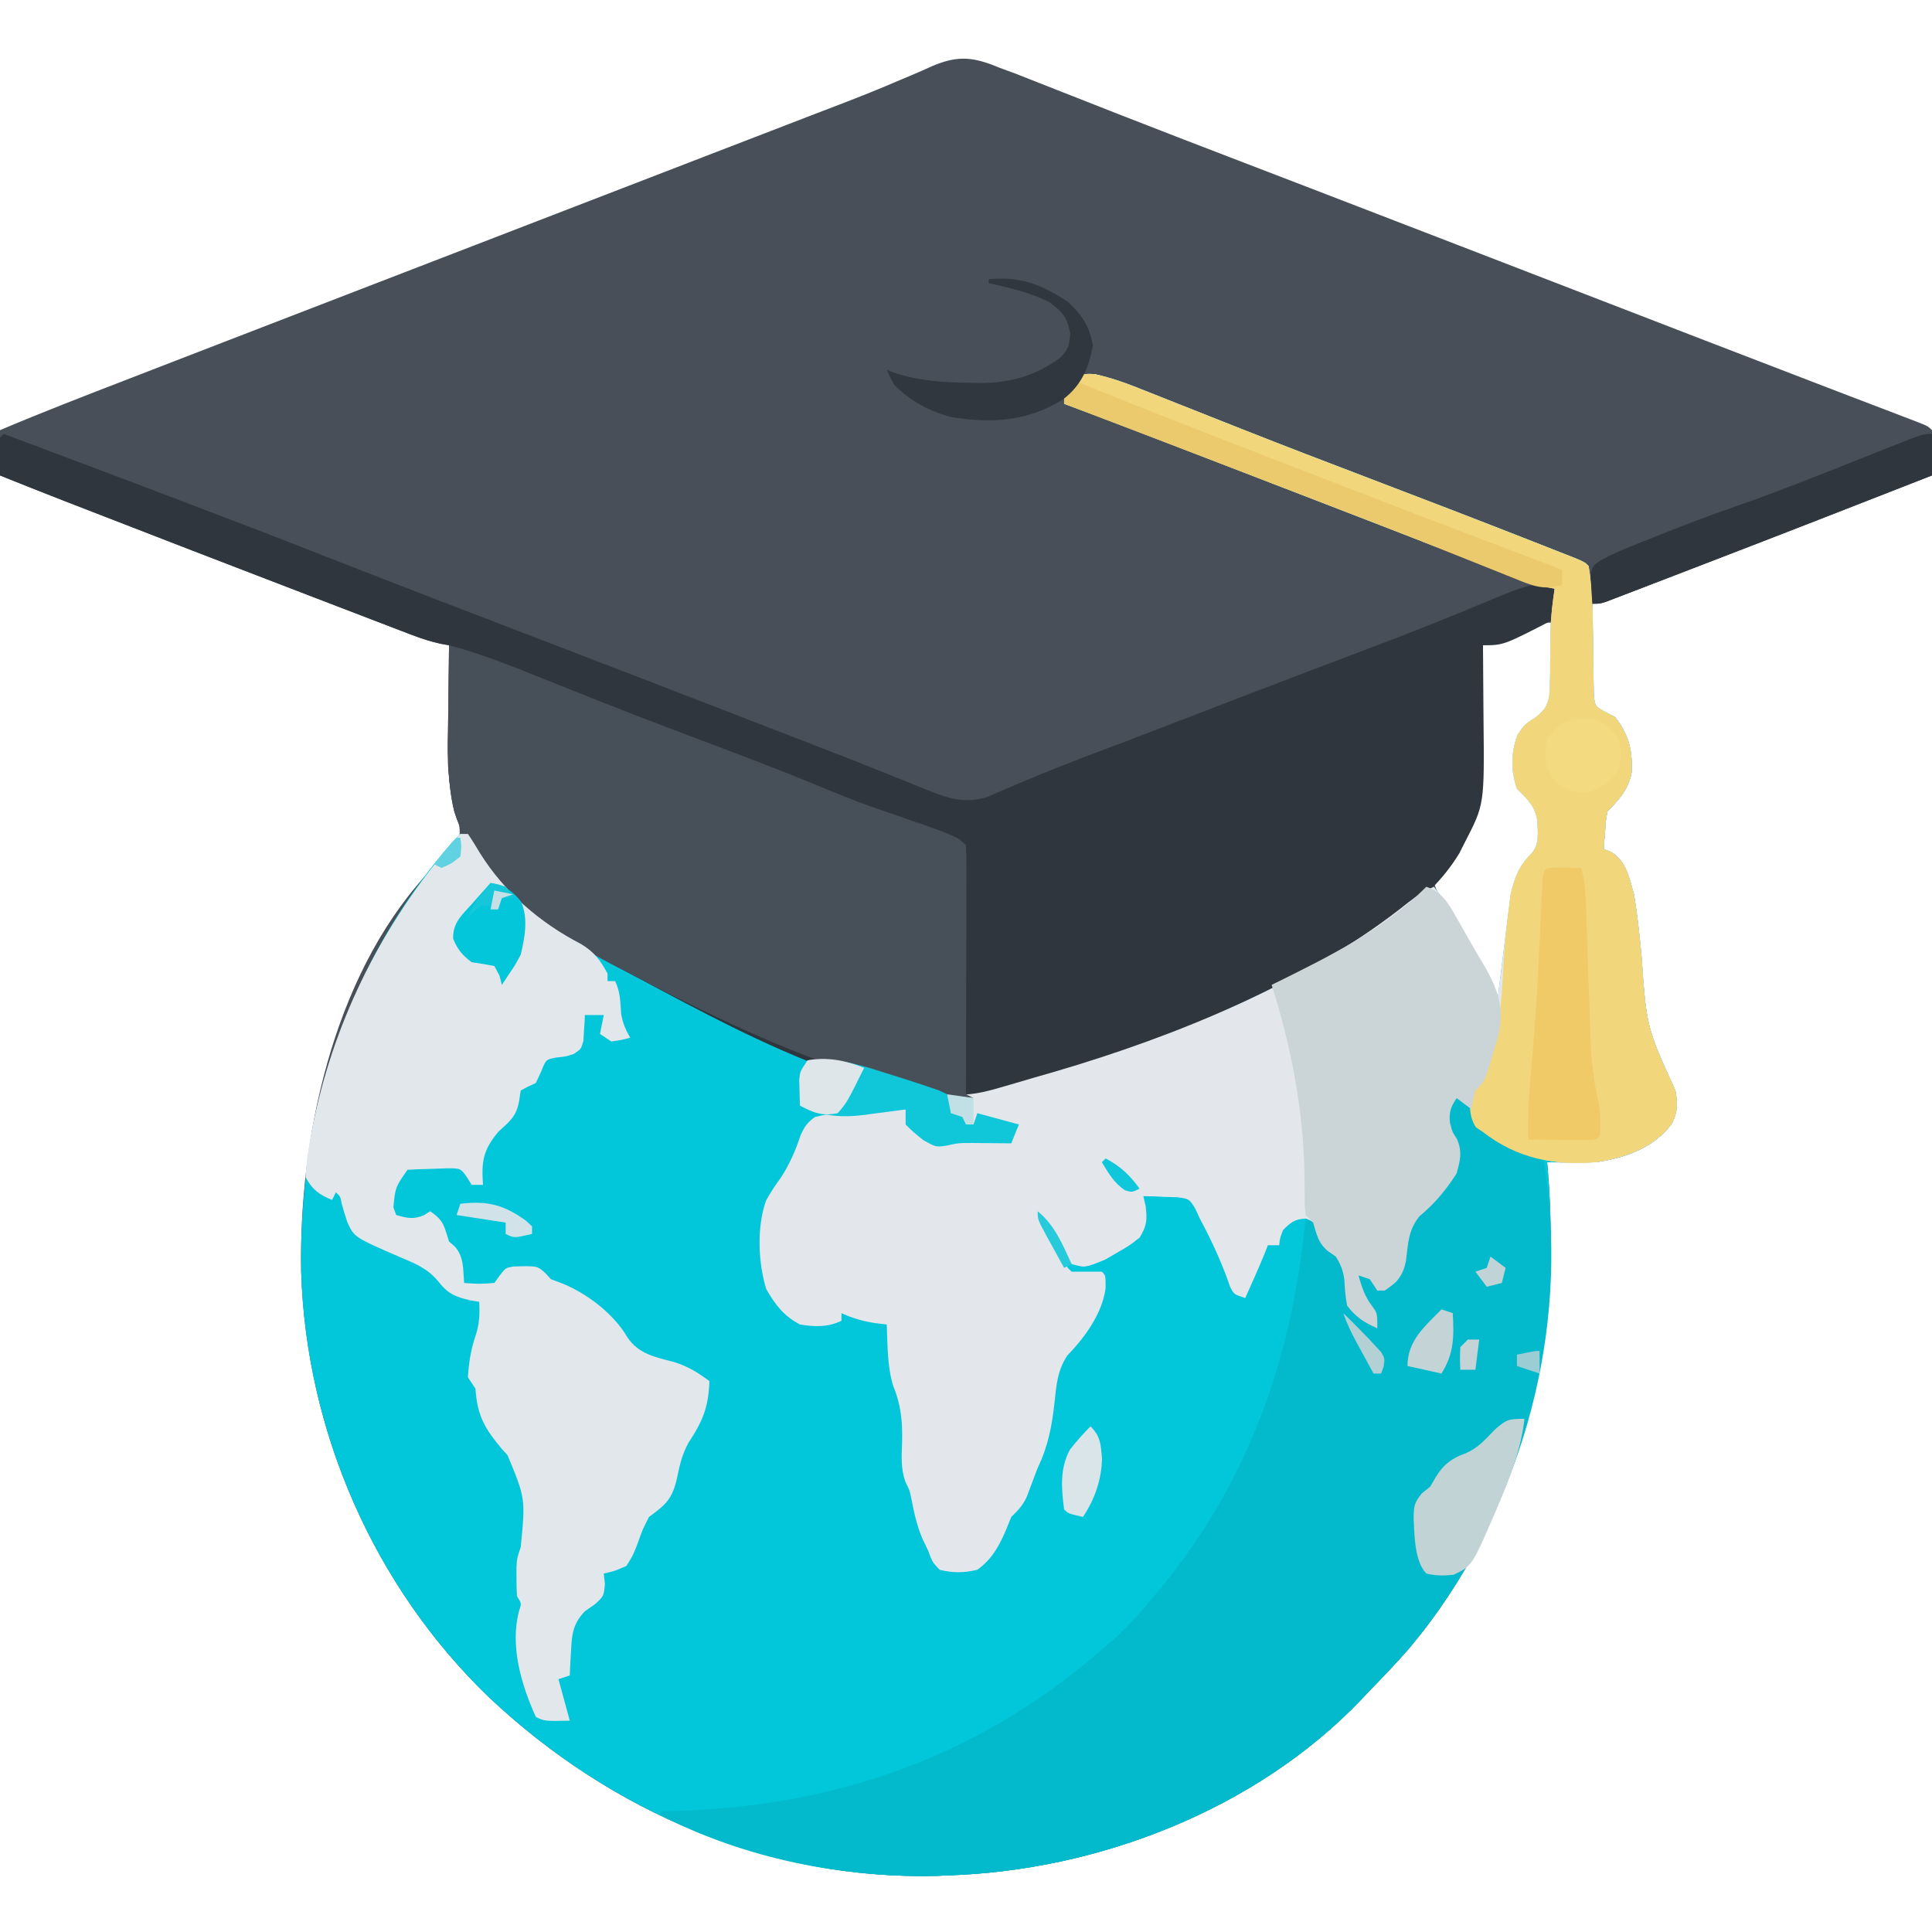 <?xml version="1.0" encoding="UTF-8"?>
<svg version="1.1" xmlns="http://www.w3.org/2000/svg" width="512" height="512">
<path d="M0 0 C1.358 0.498 2.715 0.996 4.074 1.492 C5.423 2.021 6.771 2.553 8.117 3.09 C9.247 3.534 9.247 3.534 10.399 3.987 C12.032 4.629 13.665 5.273 15.296 5.918 C19.858 7.722 24.425 9.51 28.992 11.301 C29.963 11.682 30.934 12.063 31.935 12.456 C43.27 16.898 54.634 21.262 66 25.625 C70.434 27.328 74.867 29.031 79.301 30.734 C80.42 31.164 81.54 31.594 82.693 32.037 C95.53 36.97 108.359 41.922 121.188 46.875 C122.953 47.557 122.953 47.557 124.754 48.252 C131.951 51.03 139.147 53.809 146.344 56.588 C156.224 60.403 166.105 64.218 175.986 68.033 C179.58 69.42 183.173 70.808 186.766 72.196 C197.576 76.37 208.389 80.537 219.211 84.68 C221.068 85.391 222.925 86.103 224.783 86.815 C228.17 88.112 231.558 89.407 234.948 90.699 C236.424 91.264 237.899 91.829 239.375 92.395 C240.042 92.648 240.708 92.901 241.395 93.161 C245.886 94.886 245.886 94.886 247 96 C247.072 98.02 247.084 100.042 247.062 102.062 C247.053 103.167 247.044 104.272 247.035 105.41 C247.018 106.692 247.018 106.692 247 108 C225.764 116.325 204.512 124.607 183.219 132.787 C181.113 133.596 179.007 134.407 176.902 135.219 C173.948 136.357 170.992 137.492 168.035 138.625 C167.147 138.968 166.26 139.311 165.345 139.664 C164.535 139.974 163.725 140.283 162.891 140.602 C161.831 141.009 161.831 141.009 160.749 141.424 C159 142 159 142 157 142 C157.023 146.439 157.1 150.875 157.188 155.312 C157.193 156.575 157.199 157.838 157.205 159.139 C157.234 160.347 157.263 161.556 157.293 162.801 C157.309 163.916 157.324 165.032 157.341 166.181 C157.718 169.198 157.718 169.198 160.4 170.696 C161.258 171.126 162.116 171.557 163 172 C166.655 176.84 167.638 180.573 167.398 186.629 C166.647 191.102 164.11 193.89 161 197 C160.538 199.433 160.538 199.433 160.375 202.125 C160.3 203.035 160.225 203.945 160.148 204.883 C160.099 205.581 160.05 206.28 160 207 C160.616 207.245 161.232 207.49 161.867 207.743 C165.954 210.152 166.789 214.62 168 219 C168.915 224.373 169.475 229.764 170 235.188 C171.325 254.183 171.325 254.183 179 271 C179.579 274.409 179.66 276.763 178.004 279.867 C173.13 286.301 165.777 288.804 158 290 C155.73 290.067 153.458 290.085 151.188 290.062 C150.026 290.053 148.865 290.044 147.668 290.035 C146.347 290.018 146.347 290.018 145 290 C145.072 290.79 145.144 291.58 145.219 292.395 C148.971 337.999 138.295 383.272 108.438 418.861 C105.083 422.699 101.566 426.359 98 430 C97.242 430.808 96.484 431.616 95.703 432.449 C67.822 461.602 25.886 477.802 -14 479 C-14.843 479.04 -15.686 479.08 -16.555 479.121 C-61.199 480.303 -103.178 462.163 -135.336 431.879 C-165.9 402.522 -183.928 361.23 -185.191 318.883 C-185.798 283.582 -176.893 241.398 -152.434 214.262 C-151.899 213.713 -151.364 213.164 -150.812 212.598 C-150.291 212.052 -149.77 211.506 -149.234 210.944 C-147.783 209.472 -146.274 208.058 -144.762 206.648 C-143.026 204.2 -142.977 203.175 -143.375 200.149 C-143.95 197.788 -144.545 195.432 -145.154 193.08 C-146.908 185.597 -146.309 177.758 -146.188 170.125 C-146.172 168.454 -146.159 166.784 -146.146 165.113 C-146.114 161.075 -146.062 157.038 -146 153 C-146.725 152.871 -147.45 152.742 -148.198 152.609 C-150.882 152.026 -153.277 151.242 -155.839 150.26 C-156.783 149.901 -157.728 149.541 -158.701 149.17 C-159.722 148.776 -160.744 148.382 -161.797 147.977 C-163.42 147.356 -163.42 147.356 -165.075 146.723 C-168.635 145.361 -172.192 143.993 -175.75 142.625 C-178.216 141.68 -180.683 140.734 -183.149 139.789 C-203.865 131.847 -224.558 123.844 -245.238 115.809 C-246.507 115.316 -246.507 115.316 -247.801 114.814 C-253.548 112.578 -259.277 110.297 -265 108 C-265 104.04 -265 100.08 -265 96 C-253.866 91.271 -242.594 86.923 -231.312 82.562 C-229.149 81.725 -226.986 80.888 -224.822 80.05 C-217.883 77.364 -210.941 74.682 -204 72 C-202.852 71.556 -201.704 71.113 -200.521 70.656 C-186.313 65.167 -172.103 59.683 -157.892 54.202 C-149.501 50.965 -141.11 47.727 -132.719 44.488 C-131.544 44.035 -130.368 43.581 -129.158 43.114 C-124.43 41.289 -119.702 39.464 -114.974 37.639 C-102.797 32.939 -90.621 28.239 -78.443 23.542 C-73.946 21.808 -69.449 20.074 -64.953 18.339 C-61.913 17.166 -58.872 15.994 -55.832 14.822 C-53.559 13.945 -51.287 13.069 -49.015 12.191 C-46.836 11.351 -44.655 10.515 -42.473 9.683 C-37.135 7.64 -31.847 5.526 -26.599 3.26 C-25.568 2.826 -24.537 2.392 -23.475 1.944 C-21.543 1.127 -19.622 0.287 -17.713 -0.582 C-10.854 -3.448 -6.767 -2.832 0 0 Z M135.875 150 C135.121 150.286 134.367 150.572 133.59 150.867 C131.725 151.575 129.863 152.287 128 153 C127.98 154.038 127.96 155.076 127.94 156.146 C127.863 160.041 127.775 163.936 127.683 167.832 C127.645 169.509 127.61 171.187 127.578 172.865 C127.143 195.706 127.143 195.706 122.125 205.312 C121.633 206.278 121.14 207.244 120.633 208.238 C118.969 211.053 117.103 213.501 115 216 C116.454 220.015 118.398 223.402 120.688 227 C124.779 233.507 128.434 240.192 132 247 C132.33 247 132.66 247 133 247 C133.105 246.092 133.211 245.185 133.32 244.25 C133.719 240.86 134.128 237.472 134.544 234.085 C134.722 232.623 134.895 231.16 135.065 229.697 C135.31 227.586 135.57 225.477 135.832 223.367 C135.984 222.1 136.136 220.833 136.292 219.527 C137.156 215.224 138.424 211.498 141.656 208.426 C144.072 205.862 143.517 202.857 143.434 199.508 C142.744 195.52 140.826 193.826 138 191 C136.34 186.019 136.401 181.697 138.125 176.812 C140 174 140 174 143.094 172.031 C145.296 170.242 145.93 169.356 146.488 166.536 C146.591 163.566 146.523 160.655 146.375 157.688 C146.348 156.661 146.321 155.634 146.293 154.576 C146.222 152.049 146.124 149.525 146 147 C142.442 147 139.167 148.738 135.875 150 Z " fill="#484F58" transform="translate(265,18)"/>
<path d="M0 0 C4.553 1 8.665 2.514 12.979 4.256 C14.303 4.779 14.303 4.779 15.655 5.314 C17.566 6.07 19.476 6.83 21.385 7.592 C26.549 9.655 31.724 11.694 36.896 13.736 C37.967 14.16 39.038 14.583 40.141 15.019 C50.476 19.102 60.85 23.078 71.233 27.036 C86.266 32.766 101.285 38.532 116.26 44.416 C116.966 44.692 117.672 44.969 118.399 45.253 C120.341 46.014 122.281 46.779 124.221 47.545 C125.299 47.97 126.377 48.394 127.488 48.832 C129.885 49.853 129.885 49.853 130.885 50.853 C131.834 56.391 131.947 62.026 132.025 67.631 C132.054 69.389 132.054 69.389 132.084 71.183 C132.118 73.615 132.136 76.048 132.139 78.48 C132.163 79.644 132.188 80.807 132.213 82.006 C132.227 83.583 132.227 83.583 132.241 85.193 C132.625 88.066 132.625 88.066 135.282 89.527 C136.141 89.965 137 90.402 137.885 90.853 C141.539 95.693 142.523 99.427 142.283 105.482 C141.532 109.955 138.995 112.743 135.885 115.853 C135.423 118.286 135.423 118.286 135.26 120.978 C135.185 121.888 135.11 122.798 135.033 123.736 C134.984 124.435 134.935 125.133 134.885 125.853 C135.501 126.098 136.117 126.344 136.752 126.596 C140.839 129.005 141.674 133.473 142.885 137.853 C143.8 143.226 144.36 148.617 144.885 154.041 C146.21 173.036 146.21 173.036 153.885 189.853 C154.464 193.262 154.545 195.616 152.889 198.72 C148.015 205.154 140.662 207.658 132.885 208.853 C130.615 208.92 128.343 208.939 126.072 208.916 C124.911 208.907 123.749 208.898 122.553 208.888 C121.232 208.871 121.232 208.871 119.885 208.853 C119.957 209.643 120.029 210.434 120.104 211.248 C123.856 256.853 113.18 302.126 83.323 337.715 C79.968 341.552 76.451 345.212 72.885 348.853 C72.127 349.662 71.369 350.47 70.588 351.302 C42.707 380.456 0.771 396.656 -39.115 397.853 C-39.958 397.893 -40.801 397.933 -41.67 397.974 C-86.314 399.157 -128.293 381.017 -160.451 350.732 C-191.015 321.375 -209.043 280.084 -210.307 237.736 C-211.021 196.112 -197.884 155.748 -170.365 124.135 C-169.623 123.382 -168.88 122.629 -168.115 121.853 C-167.455 121.853 -166.795 121.853 -166.115 121.853 C-164.988 123.498 -163.939 125.197 -162.928 126.916 C-154.906 139.787 -142.512 148.12 -129.115 154.853 C-127.899 155.474 -126.683 156.095 -125.467 156.717 C-122.058 158.448 -118.633 160.146 -115.199 161.83 C-113.85 162.493 -112.502 163.159 -111.156 163.83 C-90.986 173.864 -69.695 181.471 -48.115 187.853 C-46.878 188.226 -45.64 188.598 -44.365 188.982 C-33.275 192.074 -24.889 189.108 -14.115 185.853 C-12.968 185.527 -11.821 185.201 -10.639 184.865 C21.513 175.398 56.88 161.124 83.143 139.955 C85.369 138.248 87.33 136.966 89.885 135.853 C96.831 144.8 101.766 154.796 106.885 164.853 C107.043 163.537 107.043 163.537 107.204 162.195 C107.604 158.917 108.013 155.641 108.429 152.365 C108.606 150.952 108.78 149.538 108.949 148.123 C109.195 146.081 109.454 144.042 109.717 142.002 C109.945 140.164 109.945 140.164 110.177 138.288 C111.054 134.033 112.343 130.319 115.541 127.279 C117.957 124.716 117.401 121.711 117.318 118.361 C116.629 114.373 114.711 112.679 111.885 109.853 C110.225 104.872 110.286 100.551 112.01 95.666 C113.885 92.853 113.885 92.853 116.951 90.885 C119.123 89.116 119.808 88.185 120.45 85.424 C120.666 82.451 120.718 79.522 120.697 76.541 C120.722 74.524 120.749 72.507 120.779 70.49 C120.788 69.533 120.796 68.575 120.805 67.589 C120.911 63.954 121.348 60.448 121.885 56.853 C121.151 56.721 120.418 56.589 119.662 56.453 C117.119 55.904 114.87 55.19 112.448 54.253 C111.16 53.758 111.16 53.758 109.846 53.252 C108.915 52.89 107.984 52.528 107.025 52.154 C106.032 51.771 105.04 51.388 104.017 50.993 C100.721 49.721 97.428 48.444 94.135 47.166 C91.827 46.274 89.52 45.383 87.212 44.491 C82.319 42.602 77.428 40.71 72.537 38.816 C61.607 34.583 50.672 30.362 39.737 26.142 C35.466 24.493 31.195 22.842 26.925 21.19 C15.267 16.684 3.602 12.202 -8.115 7.853 C-8.115 4.853 -8.115 4.853 -6.053 2.103 C-3.115 -0.147 -3.115 -0.147 0 0 Z " fill="#02C6DA" transform="translate(290.115,99.147)"/>
<path d="M0 0 C29.047 10.884 58.076 21.801 86.958 33.116 C88.644 33.777 90.33 34.437 92.016 35.098 C92.844 35.422 93.672 35.747 94.526 36.081 C103.545 39.61 112.583 43.09 121.625 46.562 C122.43 46.872 123.234 47.181 124.063 47.499 C128.912 49.361 133.76 51.222 138.609 53.083 C160.92 61.644 183.219 70.236 205.5 78.875 C206.508 79.266 207.516 79.657 208.555 80.059 C210.534 80.826 212.512 81.594 214.49 82.361 C216.421 83.11 218.353 83.858 220.285 84.605 C225.329 86.557 230.358 88.542 235.371 90.571 C236.413 90.99 237.456 91.408 238.53 91.839 C240.52 92.639 242.507 93.447 244.491 94.264 C250.095 96.507 254.451 98.06 260.447 96.269 C261.235 95.93 262.024 95.591 262.836 95.242 C263.737 94.863 264.638 94.484 265.566 94.094 C266.493 93.692 267.42 93.289 268.375 92.875 C276.096 89.581 283.875 86.513 291.742 83.589 C296.045 81.989 300.333 80.347 304.617 78.695 C305.356 78.411 306.095 78.126 306.857 77.832 C308.397 77.239 309.936 76.645 311.476 76.051 C323.068 71.578 334.665 67.12 346.281 62.711 C347.212 62.358 348.143 62.004 349.101 61.64 C353.583 59.938 358.066 58.239 362.55 56.543 C371.883 53.006 381.154 49.351 390.367 45.512 C405.498 39.216 405.498 39.216 411 41 C411 43.64 411 46.28 411 49 C397.483 56 397.483 56 392 56 C392.01 57.038 392.021 58.076 392.032 59.146 C392.068 63.041 392.091 66.936 392.11 70.832 C392.12 72.509 392.133 74.187 392.151 75.865 C392.377 98.226 392.377 98.226 387.188 108.25 C386.707 109.204 386.226 110.158 385.73 111.141 C377.068 125.454 360.568 134.617 346 142 C344.99 142.517 343.979 143.034 342.938 143.566 C319.153 155.639 294.658 165.583 269 173 C267.832 173.349 266.664 173.699 265.461 174.059 C235.46 182.434 190.119 155.666 164 142 C162.975 141.466 161.95 140.933 160.895 140.383 C144.117 131.45 125.386 119.175 119.398 100.08 C117.258 91.34 117.782 82.305 117.875 73.375 C117.885 71.686 117.894 69.997 117.902 68.309 C117.924 64.206 117.959 60.103 118 56 C117.275 55.871 116.55 55.742 115.802 55.609 C113.118 55.026 110.723 54.242 108.161 53.26 C107.217 52.901 106.272 52.541 105.299 52.17 C104.278 51.776 103.256 51.382 102.203 50.977 C101.121 50.563 100.04 50.15 98.925 49.723 C95.365 48.361 91.808 46.993 88.25 45.625 C85.784 44.68 83.317 43.734 80.851 42.789 C60.135 34.847 39.442 26.844 18.762 18.809 C17.916 18.48 17.07 18.152 16.199 17.814 C10.452 15.578 4.722 13.299 -1 11 C-1.098 3.285 -1.098 3.285 -1 1 C-0.67 0.67 -0.34 0.34 0 0 Z " fill="#30363D" transform="translate(1,115)"/>
<path d="M0 0 C4.553 1 8.665 2.514 12.979 4.256 C14.303 4.779 14.303 4.779 15.655 5.314 C17.566 6.07 19.476 6.83 21.385 7.592 C26.549 9.655 31.724 11.694 36.896 13.736 C37.967 14.16 39.038 14.583 40.141 15.019 C50.476 19.102 60.85 23.078 71.233 27.036 C86.266 32.766 101.285 38.532 116.26 44.416 C116.966 44.692 117.672 44.969 118.399 45.253 C120.341 46.014 122.281 46.779 124.221 47.545 C125.299 47.97 126.377 48.394 127.488 48.832 C129.885 49.853 129.885 49.853 130.885 50.853 C131.834 56.391 131.947 62.026 132.025 67.631 C132.045 68.803 132.064 69.975 132.084 71.183 C132.118 73.615 132.136 76.048 132.139 78.48 C132.163 79.644 132.188 80.807 132.213 82.006 C132.227 83.583 132.227 83.583 132.241 85.193 C132.625 88.066 132.625 88.066 135.282 89.527 C136.141 89.965 137 90.402 137.885 90.853 C141.539 95.693 142.523 99.427 142.283 105.482 C141.532 109.955 138.995 112.743 135.885 115.853 C135.423 118.286 135.423 118.286 135.26 120.978 C135.185 121.888 135.11 122.798 135.033 123.736 C134.96 124.784 134.96 124.784 134.885 125.853 C135.501 126.098 136.117 126.344 136.752 126.596 C140.839 129.005 141.674 133.473 142.885 137.853 C143.8 143.226 144.36 148.617 144.885 154.041 C146.21 173.036 146.21 173.036 153.885 189.853 C154.464 193.262 154.545 195.616 152.889 198.72 C147.988 205.19 140.677 207.588 132.885 208.853 C120.581 209.849 110.684 207.26 101.135 199.416 C99.526 197.405 98.826 195.237 97.885 192.853 C97.225 192.523 96.565 192.193 95.885 191.853 C94.372 194.256 93.848 195.487 94.135 198.353 C94.766 200.829 94.766 200.829 96.01 202.728 C97.439 206.2 96.89 208.247 95.885 211.853 C93.123 216.17 90.032 219.91 86.072 223.166 C83.051 226.878 83.076 230.364 82.479 235.025 C81.622 239.104 80.248 240.499 76.885 242.853 C76.225 242.853 75.565 242.853 74.885 242.853 C74.225 241.863 73.565 240.873 72.885 239.853 C71.895 239.523 70.905 239.193 69.885 238.853 C70.793 241.926 71.551 244.417 73.51 246.978 C74.885 248.853 74.885 248.853 74.885 252.853 C71.463 251.387 69.12 249.859 66.885 246.853 C66.453 244.579 66.261 242.384 66.158 240.072 C65.852 237.59 65.184 235.981 63.885 233.853 C63.225 233.4 62.565 232.946 61.885 232.478 C59.885 230.853 59.885 230.853 58.885 227.728 C58.208 224.764 58.208 224.764 56.01 223.791 C53.063 223.877 51.949 224.789 49.885 226.853 C49.089 228.947 49.089 228.947 48.885 230.853 C47.895 230.853 46.905 230.853 45.885 230.853 C45.514 231.812 45.514 231.812 45.135 232.791 C43.477 236.853 41.681 240.851 39.885 244.853 C36.885 243.853 36.885 243.853 35.893 241.92 C35.601 241.093 35.31 240.267 35.01 239.416 C32.994 234.025 30.603 228.924 27.885 223.853 C27.467 222.948 27.049 222.043 26.619 221.111 C25.041 218.568 25.041 218.568 21.967 218.146 C20.888 218.111 19.809 218.077 18.697 218.041 C17.611 217.993 16.524 217.945 15.404 217.896 C14.573 217.882 13.741 217.868 12.885 217.853 C13.194 219.184 13.194 219.184 13.51 220.541 C13.927 224.228 13.794 225.699 11.885 228.853 C9.135 230.978 9.135 230.978 5.885 232.853 C4.895 233.431 3.905 234.008 2.885 234.603 C-2.479 236.838 -2.479 236.838 -6.115 235.853 C-8.503 232.714 -10.287 229.338 -12.115 225.853 C-12.445 225.523 -12.775 225.193 -13.115 224.853 C-12.138 226.834 -11.159 228.813 -10.178 230.791 C-9.36 232.444 -9.36 232.444 -8.525 234.131 C-7.368 236.701 -7.368 236.701 -6.115 237.853 C-4.795 237.853 -3.475 237.853 -2.115 237.853 C-0.795 237.853 0.525 237.853 1.885 237.853 C2.885 238.853 2.885 238.853 2.885 242.228 C1.968 249.015 -2.585 255.226 -7.248 260.068 C-9.938 264.081 -10.161 267.994 -10.678 272.728 C-11.398 279.021 -12.365 284.128 -15.115 289.853 C-16.108 292.437 -17.086 295.025 -18.053 297.619 C-19.144 299.914 -20.308 301.109 -22.115 302.853 C-22.548 303.926 -22.981 304.998 -23.428 306.103 C-25.213 310.374 -27.273 314.135 -31.115 316.853 C-34.626 317.712 -37.607 317.73 -41.115 316.853 C-43.053 314.791 -43.053 314.791 -44.115 311.853 C-44.631 310.781 -45.146 309.708 -45.678 308.603 C-47.117 305.171 -47.896 301.713 -48.588 298.064 C-49.053 295.788 -49.053 295.788 -50.178 293.564 C-51.399 290.033 -51.204 286.778 -51.053 283.103 C-50.931 277.658 -51.295 273.272 -53.381 268.224 C-55.004 262.984 -54.89 257.304 -55.115 251.853 C-56.693 251.668 -56.693 251.668 -58.303 251.478 C-61.575 250.942 -64.121 250.214 -67.115 248.853 C-67.115 249.513 -67.115 250.173 -67.115 250.853 C-70.645 252.618 -74.271 252.501 -78.115 251.853 C-82.395 249.635 -84.681 246.61 -87.053 242.478 C-89.22 235.403 -89.591 225.993 -87.096 218.994 C-85.889 216.821 -84.601 214.843 -83.115 212.853 C-80.811 209.22 -79.29 205.792 -77.959 201.72 C-76.919 199.419 -76.182 198.34 -74.115 196.853 C-70.857 196.123 -70.857 196.123 -66.99 195.666 C-66.322 195.585 -65.655 195.505 -64.967 195.422 C-59.98 194.857 -55.125 194.677 -50.115 194.853 C-49.909 195.596 -49.703 196.338 -49.49 197.103 C-47.654 200.776 -45.765 202.028 -42.115 203.853 C-40.108 203.565 -38.109 203.224 -36.115 202.853 C-33.658 202.787 -31.199 202.768 -28.74 202.791 C-27.495 202.8 -26.25 202.809 -24.967 202.818 C-23.555 202.836 -23.555 202.836 -22.115 202.853 C-21.455 201.533 -20.795 200.213 -20.115 198.853 C-20.742 198.793 -21.368 198.732 -22.014 198.67 C-22.831 198.586 -23.648 198.502 -24.49 198.416 C-25.708 198.294 -25.708 198.294 -26.951 198.17 C-29.115 197.853 -29.115 197.853 -31.115 196.853 C-31.445 197.513 -31.775 198.173 -32.115 198.853 C-32.775 198.853 -33.435 198.853 -34.115 198.853 C-34.445 198.193 -34.775 197.533 -35.115 196.853 C-36.105 196.523 -37.095 196.193 -38.115 195.853 C-38.61 193.378 -38.61 193.378 -39.115 190.853 C-38.134 190.898 -37.153 190.944 -36.143 190.99 C-31.746 190.984 -27.868 189.912 -23.678 188.666 C-22.885 188.436 -22.092 188.206 -21.275 187.969 C-19.65 187.495 -18.026 187.016 -16.404 186.532 C-14.397 185.937 -12.384 185.364 -10.369 184.795 C21.68 175.377 56.976 161.047 83.143 139.955 C85.369 138.248 87.33 136.966 89.885 135.853 C96.831 144.8 101.766 154.796 106.885 164.853 C107.043 163.537 107.043 163.537 107.204 162.195 C107.604 158.917 108.013 155.641 108.429 152.365 C108.606 150.952 108.78 149.538 108.949 148.123 C109.195 146.081 109.454 144.042 109.717 142.002 C109.869 140.776 110.021 139.551 110.177 138.288 C111.054 134.033 112.343 130.319 115.541 127.279 C117.957 124.716 117.401 121.711 117.318 118.361 C116.629 114.373 114.711 112.679 111.885 109.853 C110.225 104.872 110.286 100.551 112.01 95.666 C113.885 92.853 113.885 92.853 116.951 90.885 C119.123 89.116 119.808 88.185 120.45 85.424 C120.666 82.451 120.718 79.522 120.697 76.541 C120.722 74.524 120.749 72.507 120.779 70.49 C120.788 69.533 120.796 68.575 120.805 67.589 C120.911 63.954 121.348 60.448 121.885 56.853 C121.151 56.721 120.418 56.589 119.662 56.453 C117.119 55.904 114.87 55.19 112.448 54.253 C111.589 53.923 110.731 53.593 109.846 53.252 C108.915 52.89 107.984 52.528 107.025 52.154 C106.032 51.771 105.04 51.388 104.017 50.993 C100.721 49.721 97.428 48.444 94.135 47.166 C91.827 46.274 89.52 45.383 87.212 44.491 C82.319 42.602 77.428 40.71 72.537 38.816 C61.607 34.583 50.672 30.362 39.737 26.142 C35.466 24.493 31.195 22.842 26.925 21.19 C15.267 16.684 3.602 12.202 -8.115 7.853 C-8.115 4.853 -8.115 4.853 -6.053 2.103 C-3.115 -0.147 -3.115 -0.147 0 0 Z " fill="#E3E7EB" transform="translate(290.115,99.147)"/>
<path d="M0 0 C0.99 0.33 1.98 0.66 3 1 C3.454 1.928 3.908 2.856 4.375 3.812 C8.099 11.118 15.59 13.588 23 16 C30.001 57.818 19.369 101.059 -4.812 135.75 C-10.29 143.419 -16.414 150.276 -23 157 C-23.758 157.808 -24.516 158.616 -25.297 159.449 C-53.178 188.602 -95.114 204.802 -135 206 C-135.843 206.04 -136.686 206.08 -137.555 206.121 C-162.394 206.779 -188.915 201.514 -211 190 C-211 189.67 -211 189.34 -211 189 C-209.035 188.961 -209.035 188.961 -207.031 188.922 C-164.659 187.747 -127.219 174.687 -95 147 C-94.372 146.471 -93.744 145.942 -93.097 145.396 C-88.577 141.574 -84.775 137.564 -81 133 C-80.56 132.478 -80.12 131.955 -79.667 131.417 C-55.313 102.428 -43.643 69.416 -40 32 C-38.066 32.812 -38.066 32.812 -36 34 C-35.296 35.987 -34.629 37.988 -34 40 C-33.01 40.66 -32.02 41.32 -31 42 C-29.172 44.878 -28.842 47.01 -28.812 50.375 C-28.57 53.314 -28.303 54.641 -26.383 56.918 C-24.643 58.389 -22.896 59.738 -21 61 C-22.877 56.104 -22.877 56.104 -26 52 C-26.125 49.375 -26.125 49.375 -26 47 C-24.062 47.312 -24.062 47.312 -22 48 C-21.67 48.99 -21.34 49.98 -21 51 C-18.501 50.428 -18.501 50.428 -16 49 C-14.777 46.327 -14.777 46.327 -14.25 43.188 C-14.028 42.15 -13.807 41.112 -13.578 40.043 C-13.216 38.136 -12.893 36.22 -12.629 34.297 C-11.867 31.516 -10.979 30.755 -8.688 29.062 C-4.23 25.475 -1.568 22.121 -0.062 16.5 C0.01 12.454 -1.125 10.516 -3 7 C-2.732 3.874 -1.798 2.698 0 0 Z " fill="#02BACC" transform="translate(386,291)"/>
<path d="M0 0 C8.454 2.239 16.495 5.472 24.596 8.723 C28.783 10.403 32.975 12.067 37.168 13.73 C38.044 14.078 38.921 14.426 39.824 14.784 C51.667 19.468 63.582 23.962 75.498 28.456 C84.162 31.73 92.768 35.104 101.319 38.664 C106.102 40.65 110.903 42.481 115.812 44.125 C134.589 50.589 134.589 50.589 137 53 C137.094 55.056 137.117 57.114 137.114 59.172 C137.114 59.816 137.114 60.46 137.114 61.123 C137.113 63.261 137.105 65.398 137.098 67.535 C137.096 69.013 137.094 70.492 137.093 71.97 C137.09 75.868 137.08 79.766 137.069 83.664 C137.058 87.638 137.054 91.613 137.049 95.588 C137.038 103.392 137.021 111.196 137 119 C137.66 119.33 138.32 119.66 139 120 C107.021 116.982 74.132 100.719 46 86 C44.975 85.466 43.95 84.933 42.895 84.383 C26.117 75.45 7.386 63.175 1.398 44.08 C-0.742 35.34 -0.218 26.305 -0.125 17.375 C-0.115 15.686 -0.106 13.997 -0.098 12.309 C-0.076 8.206 -0.041 4.103 0 0 Z " fill="#474F59" transform="translate(119,171)"/>
<path d="M0 0 C0.66 0 1.32 0 2 0 C3.127 1.645 4.177 3.344 5.188 5.062 C11.649 15.429 21.114 23.557 32 29.188 C35.518 31.313 37.051 33.414 39 37 C39 37.66 39 38.32 39 39 C39.66 39 40.32 39 41 39 C42.41 41.82 42.376 44.594 42.621 47.711 C43.022 50.136 43.799 51.87 45 54 C42.688 54.625 42.688 54.625 40 55 C38.515 54.01 38.515 54.01 37 53 C37.33 51.35 37.66 49.7 38 48 C36.35 48 34.7 48 33 48 C32.974 48.626 32.948 49.253 32.922 49.898 C32.837 51.124 32.837 51.124 32.75 52.375 C32.704 53.187 32.657 53.999 32.609 54.836 C32 57 32 57 30.113 58.273 C28 59 28 59 25.438 59.25 C22.67 59.788 22.67 59.788 21.438 62.938 C20.963 63.948 20.489 64.959 20 66 C18.948 66.495 18.948 66.495 17.875 67 C16.947 67.495 16.947 67.495 16 68 C15.856 68.928 15.711 69.856 15.562 70.812 C14.829 74.968 13.049 76.164 10 79 C5.953 83.922 5.577 86.865 6 93 C5.01 93 4.02 93 3 93 C2.591 92.345 2.183 91.69 1.762 91.016 C0.073 88.628 0.073 88.628 -3.355 88.609 C-4.62 88.656 -5.885 88.702 -7.188 88.75 C-8.46 88.786 -9.732 88.822 -11.043 88.859 C-12.019 88.906 -12.995 88.952 -14 89 C-17.222 93.608 -17.222 93.608 -17.75 98.938 C-17.503 99.618 -17.255 100.299 -17 101 C-14.085 101.81 -12.539 102.218 -9.688 101.062 C-9.131 100.712 -8.574 100.361 -8 100 C-4.333 102.445 -4.328 103.932 -3 108 C-2.484 108.454 -1.969 108.907 -1.438 109.375 C0.992 112.121 0.707 115.423 1 119 C5.021 119.279 5.021 119.279 9 119 C9.474 118.34 9.949 117.68 10.438 117 C12 115 12 115 14.066 114.629 C20.405 114.456 20.405 114.456 22.594 116.457 C23.058 116.966 23.522 117.475 24 118 C24.99 118.371 25.98 118.743 27 119.125 C33.57 121.773 40.677 127.203 44.25 133.375 C47.211 137.817 51.586 138.628 56.562 139.938 C60.399 141.123 62.785 142.647 66 145 C65.778 151.888 64.238 155.607 60.477 161.312 C58.829 164.311 58.18 166.968 57.5 170.312 C56.261 176.095 54.677 177.589 50 181 C48.254 184.407 48.254 184.407 47 188 C45.688 191.312 45.688 191.312 44 194 C40.812 195.375 40.812 195.375 38 196 C38.103 196.907 38.206 197.815 38.312 198.75 C38 202 38 202 35.688 204.125 C34.801 204.744 33.914 205.363 33 206 C29.77 209.369 29.542 212.169 29.312 216.75 C29.247 217.92 29.181 219.091 29.113 220.297 C29.076 221.189 29.039 222.081 29 223 C28.01 223.33 27.02 223.66 26 224 C26.99 227.63 27.98 231.26 29 235 C22.25 235.125 22.25 235.125 20 234 C16.146 225.463 13.086 215.211 15.57 205.852 C16.226 203.92 16.226 203.92 15 202 C14.904 200.356 14.87 198.709 14.875 197.062 C14.871 195.75 14.871 195.75 14.867 194.41 C15 192 15 192 16 189 C17.255 176.12 17.255 176.12 12.508 164.648 C12.01 164.104 11.513 163.56 11 163 C6.413 157.491 4.488 154.202 4 147 C3.34 146.01 2.68 145.02 2 144 C2.265 139.963 2.762 136.699 4.062 132.875 C5.078 129.762 5.155 127.252 5 124 C3.886 123.814 3.886 123.814 2.75 123.625 C-1.292 122.706 -3.306 121.902 -5.875 118.562 C-8.792 115.045 -12.035 113.84 -16.176 112.07 C-28.158 106.874 -28.158 106.874 -29.996 102.781 C-30.527 101.177 -31.016 99.557 -31.457 97.926 C-31.828 96.009 -31.828 96.009 -33 95 C-33.495 95.99 -33.495 95.99 -34 97 C-37.408 95.59 -39.254 94.282 -41 91 C-40.882 88.013 -40.596 85.416 -40.062 82.5 C-39.845 81.246 -39.845 81.246 -39.624 79.967 C-34.625 52.866 -23.119 28.495 -6 7 C-5.397 6.242 -4.793 5.484 -4.172 4.703 C-2.839 3.086 -1.429 1.533 0 0 Z " fill="#E2E7EB" transform="translate(122,221)"/>
<path d="M0 0 C4.553 1 8.665 2.514 12.979 4.256 C13.862 4.605 14.745 4.954 15.655 5.314 C17.566 6.07 19.476 6.83 21.385 7.592 C26.549 9.655 31.724 11.694 36.896 13.736 C38.503 14.371 38.503 14.371 40.141 15.019 C50.476 19.102 60.85 23.078 71.233 27.036 C86.266 32.766 101.285 38.532 116.26 44.416 C116.966 44.692 117.672 44.969 118.399 45.253 C120.341 46.014 122.281 46.779 124.221 47.545 C125.299 47.97 126.377 48.394 127.488 48.832 C129.885 49.853 129.885 49.853 130.885 50.853 C131.834 56.391 131.947 62.026 132.025 67.631 C132.045 68.803 132.064 69.975 132.084 71.183 C132.118 73.615 132.136 76.048 132.139 78.48 C132.163 79.644 132.188 80.807 132.213 82.006 C132.227 83.583 132.227 83.583 132.241 85.193 C132.625 88.066 132.625 88.066 135.282 89.527 C136.141 89.965 137 90.402 137.885 90.853 C141.539 95.693 142.523 99.427 142.283 105.482 C141.532 109.955 138.995 112.743 135.885 115.853 C135.423 118.286 135.423 118.286 135.26 120.978 C135.185 121.888 135.11 122.798 135.033 123.736 C134.96 124.784 134.96 124.784 134.885 125.853 C135.501 126.098 136.117 126.344 136.752 126.596 C140.839 129.005 141.674 133.473 142.885 137.853 C143.8 143.226 144.36 148.617 144.885 154.041 C146.21 173.036 146.21 173.036 153.885 189.853 C154.464 193.262 154.545 195.616 152.889 198.72 C147.988 205.19 140.677 207.588 132.885 208.853 C121.619 209.765 111.915 207.852 102.885 200.853 C102.266 200.441 101.647 200.028 101.01 199.603 C99.108 196.644 99.228 193.21 99.885 189.853 C100.345 189.253 100.805 188.652 101.279 188.033 C108.21 178.623 107.749 162.501 108.671 151.293 C108.975 147.82 109.373 144.374 109.822 140.916 C109.955 139.875 110.088 138.835 110.225 137.763 C111.141 133.724 112.498 130.171 115.541 127.279 C117.957 124.716 117.401 121.711 117.318 118.361 C116.629 114.373 114.711 112.679 111.885 109.853 C110.225 104.872 110.286 100.551 112.01 95.666 C113.885 92.853 113.885 92.853 116.951 90.885 C119.123 89.116 119.808 88.185 120.45 85.424 C120.666 82.451 120.718 79.522 120.697 76.541 C120.722 74.524 120.749 72.507 120.779 70.49 C120.788 69.533 120.796 68.575 120.805 67.589 C120.911 63.954 121.348 60.448 121.885 56.853 C121.151 56.721 120.418 56.589 119.662 56.453 C117.119 55.904 114.87 55.19 112.448 54.253 C111.589 53.923 110.731 53.593 109.846 53.252 C108.915 52.89 107.984 52.528 107.025 52.154 C106.032 51.771 105.04 51.388 104.017 50.993 C100.721 49.721 97.428 48.444 94.135 47.166 C91.827 46.274 89.52 45.383 87.212 44.491 C82.319 42.602 77.428 40.71 72.537 38.816 C61.607 34.583 50.672 30.362 39.737 26.142 C35.466 24.493 31.195 22.842 26.925 21.19 C15.267 16.684 3.602 12.202 -8.115 7.853 C-8.115 4.853 -8.115 4.853 -6.053 2.103 C-3.115 -0.147 -3.115 -0.147 0 0 Z " fill="#F2D67C" transform="translate(290.115,99.147)"/>
<path d="M0 0 C4.443 1.485 6.112 4.895 8.312 8.75 C8.698 9.418 9.083 10.086 9.48 10.775 C10.273 12.163 11.06 13.555 11.841 14.95 C12.933 16.882 14.068 18.782 15.211 20.684 C19.148 27.495 20.864 32.441 18.883 40.23 C18.591 41.144 18.3 42.058 18 43 C17.75 43.883 17.5 44.766 17.242 45.676 C15.467 51.533 15.467 51.533 13 54 C12.352 56.571 12.352 56.571 12 59 C10.68 58.01 9.36 57.02 8 56 C6.487 58.403 5.963 59.633 6.25 62.5 C6.881 64.976 6.881 64.976 8.125 66.875 C9.555 70.347 9.005 72.394 8 76 C5.238 80.317 2.147 84.057 -1.812 87.312 C-4.834 91.025 -4.809 94.511 -5.406 99.172 C-6.263 103.251 -7.636 104.645 -11 107 C-11.66 107 -12.32 107 -13 107 C-13.66 106.01 -14.32 105.02 -15 104 C-16.485 103.505 -16.485 103.505 -18 103 C-17.092 106.073 -16.334 108.564 -14.375 111.125 C-13 113 -13 113 -13 117 C-16.422 115.534 -18.765 114.006 -21 111 C-21.431 108.725 -21.624 106.531 -21.727 104.219 C-22.032 101.736 -22.701 100.128 -24 98 C-24.66 97.546 -25.32 97.093 -26 96.625 C-28.679 94.448 -29.031 92.253 -30 89 C-30.66 88.34 -31.32 87.68 -32 87 C-32.24 84.783 -32.24 84.783 -32.238 81.996 C-32.251 80.957 -32.264 79.918 -32.277 78.848 C-32.289 77.722 -32.3 76.597 -32.312 75.438 C-32.713 58.445 -35.881 42.185 -41 26 C-40.081 25.549 -40.081 25.549 -39.143 25.089 C-25.212 18.197 -11.118 11.118 0 0 Z " fill="#CBD4D6" transform="translate(378,235)"/>
<path d="M0 0 C1.236 0.017 1.236 0.017 2.496 0.035 C3.322 0.044 4.149 0.053 5 0.062 C5.638 0.074 6.276 0.086 6.934 0.098 C7.791 3.103 8.099 5.863 8.199 8.983 C8.232 9.951 8.266 10.92 8.301 11.918 C8.349 13.48 8.349 13.48 8.398 15.074 C8.477 17.294 8.556 19.514 8.635 21.734 C8.754 25.223 8.871 28.712 8.983 32.201 C9.094 35.575 9.214 38.95 9.336 42.324 C9.381 43.869 9.381 43.869 9.428 45.444 C9.638 51.097 10.231 56.41 11.499 61.927 C12.128 65.067 12.137 67.906 11.934 71.098 C10.934 72.098 10.934 72.098 9.168 72.211 C8.419 72.206 7.67 72.201 6.898 72.195 C6.09 72.192 5.281 72.189 4.447 72.186 C3.597 72.177 2.747 72.169 1.871 72.16 C1.017 72.156 0.163 72.151 -0.717 72.146 C-2.833 72.135 -4.95 72.117 -7.066 72.098 C-7.177 65.445 -6.862 58.963 -6.191 52.348 C-4.959 39.433 -4.361 26.489 -3.764 13.532 C-3.705 12.311 -3.705 12.311 -3.645 11.064 C-3.571 9.515 -3.5 7.966 -3.434 6.417 C-3.127 0.148 -3.127 0.148 0 0 Z " fill="#F0CA67" transform="translate(412.066,229.902)"/>
<path d="M0 0 C0 3.63 0 7.26 0 11 C-21.236 19.325 -42.488 27.607 -63.781 35.787 C-65.887 36.596 -67.993 37.407 -70.098 38.219 C-73.052 39.357 -76.008 40.492 -78.965 41.625 C-79.853 41.968 -80.74 42.311 -81.655 42.664 C-82.465 42.974 -83.275 43.283 -84.109 43.602 C-84.816 43.873 -85.523 44.145 -86.251 44.424 C-88 45 -88 45 -90 45 C-90.135 43.398 -90.232 41.793 -90.312 40.188 C-90.371 39.294 -90.429 38.401 -90.488 37.48 C-90 35 -90 35 -87.804 33.487 C-85.12 32.064 -82.461 30.858 -79.641 29.73 C-78.606 29.316 -77.57 28.902 -76.504 28.475 C-75.43 28.05 -74.356 27.625 -73.25 27.188 C-72.223 26.774 -71.195 26.361 -70.137 25.936 C-64.109 23.536 -58.045 21.293 -51.918 19.164 C-43.049 16.075 -34.318 12.664 -25.592 9.194 C-23.014 8.168 -20.434 7.147 -17.854 6.127 C-16.206 5.474 -14.558 4.821 -12.91 4.168 C-12.143 3.864 -11.375 3.56 -10.584 3.246 C-2.427 0 -2.427 0 0 0 Z " fill="#30363D" transform="translate(512,115)"/>
<path d="M0 0 C0.501 0.203 1.001 0.407 1.517 0.616 C25.566 10.361 49.796 19.649 74 29 C75.432 29.553 76.864 30.107 78.295 30.66 C95.17 37.178 112.081 43.599 129 50 C129 51.32 129 52.64 129 54 C124.211 55.583 120.821 54.139 116.371 52.301 C115.229 51.848 115.229 51.848 114.065 51.386 C112.399 50.723 110.736 50.055 109.074 49.381 C105.448 47.912 101.811 46.47 98.174 45.027 C96.215 44.249 94.256 43.469 92.298 42.688 C81.534 38.399 70.72 34.242 59.901 30.093 C56.573 28.817 53.246 27.539 49.919 26.26 C32.287 19.486 14.647 12.733 -3 6 C-3 3 -3 3 -1.5 1.312 C-0.757 0.663 -0.757 0.663 0 0 Z " fill="#EBCA6E" transform="translate(285,101)"/>
<path d="M0 0 C-0.928 8.201 -3.805 15.446 -7 23 C-7.331 23.785 -7.661 24.57 -8.002 25.379 C-13.92 39.004 -13.92 39.004 -18.766 41.324 C-21.392 41.613 -23.437 41.621 -26 41 C-29.171 37.829 -29.184 30.445 -29.375 26.188 C-29.304 23.038 -29.228 22.283 -27.188 19.75 C-26.466 19.172 -25.744 18.595 -25 18 C-24.505 17.154 -24.01 16.309 -23.5 15.438 C-21.408 12.039 -19.305 10.469 -15.562 9.125 C-12.284 7.686 -10.454 5.58 -8 3 C-4.859 0.239 -4.419 0 0 0 Z " fill="#C2D3D6" transform="translate(404,376)"/>
<path d="M0 0 C7.481 -0.766 13.677 1.075 20.75 3.375 C22.272 3.851 22.272 3.851 23.824 4.336 C26.56 5.199 29.287 6.07 32 7 C33.373 7.467 33.373 7.467 34.774 7.944 C35.876 8.467 35.876 8.467 37 9 C37.812 11.625 37.812 11.625 38 14 C39.32 14.33 40.64 14.66 42 15 C42 15.66 42 16.32 42 17 C42.66 17 43.32 17 44 17 C44.495 15.515 44.495 15.515 45 14 C50.445 15.485 50.445 15.485 56 17 C55.34 18.65 54.68 20.3 54 22 C52.588 21.983 52.588 21.983 51.148 21.965 C49.281 21.951 49.281 21.951 47.375 21.938 C46.145 21.926 44.915 21.914 43.648 21.902 C40.045 21.902 40.045 21.902 36.742 22.617 C34 23 34 23 30.75 21.188 C28 19 28 19 26 17 C26 15.68 26 14.36 26 13 C24.793 13.168 23.587 13.335 22.344 13.508 C20.729 13.714 19.115 13.92 17.5 14.125 C16.709 14.237 15.917 14.349 15.102 14.465 C8.904 15.227 3.704 14.852 -2 12 C-2.054 10.563 -2.093 9.125 -2.125 7.688 C-2.148 6.887 -2.171 6.086 -2.195 5.262 C-2 3 -2 3 0 0 Z " fill="#10C7DA" transform="translate(214,281)"/>
<path d="M0 0 C8.265 -0.827 14.111 1.397 21 6 C24.76 9.466 26.723 12.449 27.625 17.5 C26.568 23.42 24.627 28.096 19.75 31.812 C10.327 37.672 1.01 38.29 -9.91 36.531 C-15.747 35.016 -20.722 32.289 -25 28 C-26.219 25.809 -26.219 25.809 -27 24 C-26.461 24.217 -25.922 24.433 -25.367 24.656 C-18.581 26.954 -12.038 27.361 -4.938 27.438 C-4.016 27.459 -3.095 27.481 -2.146 27.504 C5.914 27.481 12.613 25.507 19.125 20.688 C21.243 18.052 21.243 18.052 21.625 14.5 C20.822 10.004 19.636 8.727 16 6 C10.945 3.51 5.463 2.268 0 1 C0 0.67 0 0.34 0 0 Z " fill="#31373E" transform="translate(262,74)"/>
<path d="M0 0 C3.632 0.708 5.733 1.945 8.082 4.922 C10.039 9.352 9.087 14.412 8 19 C6.562 21.684 6.562 21.684 5 24 C4.34 24.99 3.68 25.98 3 27 C2.794 26.196 2.587 25.391 2.375 24.562 C1.921 23.717 1.468 22.871 1 22 C-0.99 21.611 -2.992 21.281 -5 21 C-7.518 19.094 -8.726 17.673 -9.914 14.754 C-10.042 10.647 -7.691 8.56 -5.062 5.688 C-4.581 5.138 -4.1 4.588 -3.604 4.021 C-2.416 2.669 -1.21 1.333 0 0 Z " fill="#04C6DA" transform="translate(130,234)"/>
<path d="M0 0 C3.707 0.818 5.133 2.338 7.16 5.477 C7.853 8.316 7.865 10.638 7.16 13.477 C4.603 17.118 2.937 18.254 -1.34 19.477 C-5.266 19.477 -6.806 18.904 -9.84 16.477 C-12.305 12.779 -12.624 9.765 -11.84 5.477 C-8.689 0.598 -5.547 -0.352 0 0 Z " fill="#F3D97F" transform="translate(421.84,190.523)"/>
<path d="M0 0 C5.175 -0.962 10.181 0.023 15 2 C10.468 11.147 10.468 11.147 8 14 C3.877 14.841 1.605 13.907 -2 12 C-2.054 10.563 -2.093 9.125 -2.125 7.688 C-2.148 6.887 -2.171 6.086 -2.195 5.262 C-2 3 -2 3 0 0 Z " fill="#DEE6EA" transform="translate(214,281)"/>
<path d="M0 0 C2.697 2.697 2.691 4.707 3.039 8.414 C2.953 14.089 1.124 19.314 -2 24 C-5.875 23.125 -5.875 23.125 -7 22 C-7.727 16.447 -8.176 11.156 -5.438 6.137 C-3.719 3.965 -1.97 1.945 0 0 Z " fill="#DAE5EA" transform="translate(289,378)"/>
<path d="M0 0 C0.99 0.33 1.98 0.66 3 1 C3.327 7.131 3.394 11.627 0 17 C-4.455 16.01 -4.455 16.01 -9 15 C-9 8.253 -4.422 4.533 0 0 Z " fill="#C4D3D6" transform="translate(382,347)"/>
<path d="M0 0 C7.228 -0.815 11.462 0.251 17.383 4.492 C18.183 5.239 18.183 5.239 19 6 C19 6.66 19 7.32 19 8 C14.25 9.125 14.25 9.125 12 8 C12 7.01 12 6.02 12 5 C7.71 4.34 3.42 3.68 -1 3 C-0.67 2.01 -0.34 1.02 0 0 Z " fill="#D1E3E9" transform="translate(122,319)"/>
<path d="M0 0 C1.875 0.312 1.875 0.312 4 1 C4.66 1.99 5.32 2.98 6 4 C5.01 4 4.02 4 3 4 C2.67 4.99 2.34 5.98 2 7 C1.423 6.773 0.845 6.546 0.25 6.312 C-2.122 5.735 -2.122 5.735 -4.25 7.438 C-5.116 8.211 -5.116 8.211 -6 9 C-4.473 5.564 -2.401 2.881 0 0 Z " fill="#15C7D9" transform="translate(130,234)"/>
<path d="M0 0 C1.695 1.645 3.356 3.305 5 5 C5.562 5.577 6.124 6.155 6.703 6.75 C7.255 7.348 7.807 7.946 8.375 8.562 C8.898 9.121 9.422 9.679 9.961 10.254 C11 12 11 12 10.664 14.215 C10.445 14.804 10.226 15.393 10 16 C9.34 16 8.68 16 8 16 C6.851 13.897 5.706 11.793 4.562 9.688 C4.237 9.093 3.912 8.498 3.576 7.885 C2.163 5.276 0.941 2.822 0 0 Z " fill="#B3D1D5" transform="translate(356,348)"/>
<path d="M0 0 C1.32 0.99 2.64 1.98 4 3 C3.67 4.32 3.34 5.64 3 7 C1.68 7.33 0.36 7.66 -1 8 C-1.99 6.68 -2.98 5.36 -4 4 C-3.01 3.67 -2.02 3.34 -1 3 C-0.67 2.01 -0.34 1.02 0 0 Z " fill="#C0D3D6" transform="translate(395,333)"/>
<path d="M0 0 C2.31 0.33 4.62 0.66 7 1 C7 3.31 7 5.62 7 8 C6.34 8 5.68 8 5 8 C4.67 7.34 4.34 6.68 4 6 C3.01 5.67 2.02 5.34 1 5 C0.67 3.35 0.34 1.7 0 0 Z " fill="#C1E0E6" transform="translate(251,290)"/>
<path d="M0 0 C0.99 0 1.98 0 3 0 C2.67 2.64 2.34 5.28 2 8 C0.68 8 -0.64 8 -2 8 C-2.125 5.125 -2.125 5.125 -2 2 C-1.34 1.34 -0.68 0.68 0 0 Z " fill="#C3D3D6" transform="translate(389,355)"/>
<path d="M0 0 C3.982 2.101 6.35 4.369 9 8 C7 9 7 9 5.125 8.438 C2.219 6.472 0.806 3.967 -1 1 C-0.67 0.67 -0.34 0.34 0 0 Z " fill="#0EC7DA" transform="translate(293,307)"/>
<path d="M0 0 C4.557 3.713 6.574 8.79 9 14 C8.01 14.495 8.01 14.495 7 15 C5.828 12.878 4.662 10.752 3.5 8.625 C3.166 8.022 2.832 7.418 2.488 6.797 C0 2.227 0 2.227 0 0 Z " fill="#26CADB" transform="translate(275,321)"/>
<path d="M0 0 C0 1.98 0 3.96 0 6 C-1.98 5.34 -3.96 4.68 -6 4 C-6 3.01 -6 2.02 -6 1 C-1.125 0 -1.125 0 0 0 Z " fill="#9ACED4" transform="translate(408,358)"/>
<path d="M0 0 C0.33 0 0.66 0 1 0 C1.312 2.312 1.312 2.312 1 5 C-1.375 6.875 -1.375 6.875 -4 8 C-4.66 7.67 -5.32 7.34 -6 7 C-5.024 5.83 -4.044 4.664 -3.062 3.5 C-2.517 2.85 -1.972 2.201 -1.41 1.531 C-0.712 0.773 -0.712 0.773 0 0 Z " fill="#60D2E1" transform="translate(121,222)"/>
<path d="M0 0 C1.65 0.33 3.3 0.66 5 1 C4.01 1.33 3.02 1.66 2 2 C1.67 2.99 1.34 3.98 1 5 C0.34 5 -0.32 5 -1 5 C-0.67 3.35 -0.34 1.7 0 0 Z " fill="#C4E0E6" transform="translate(131,236)"/>
</svg>
